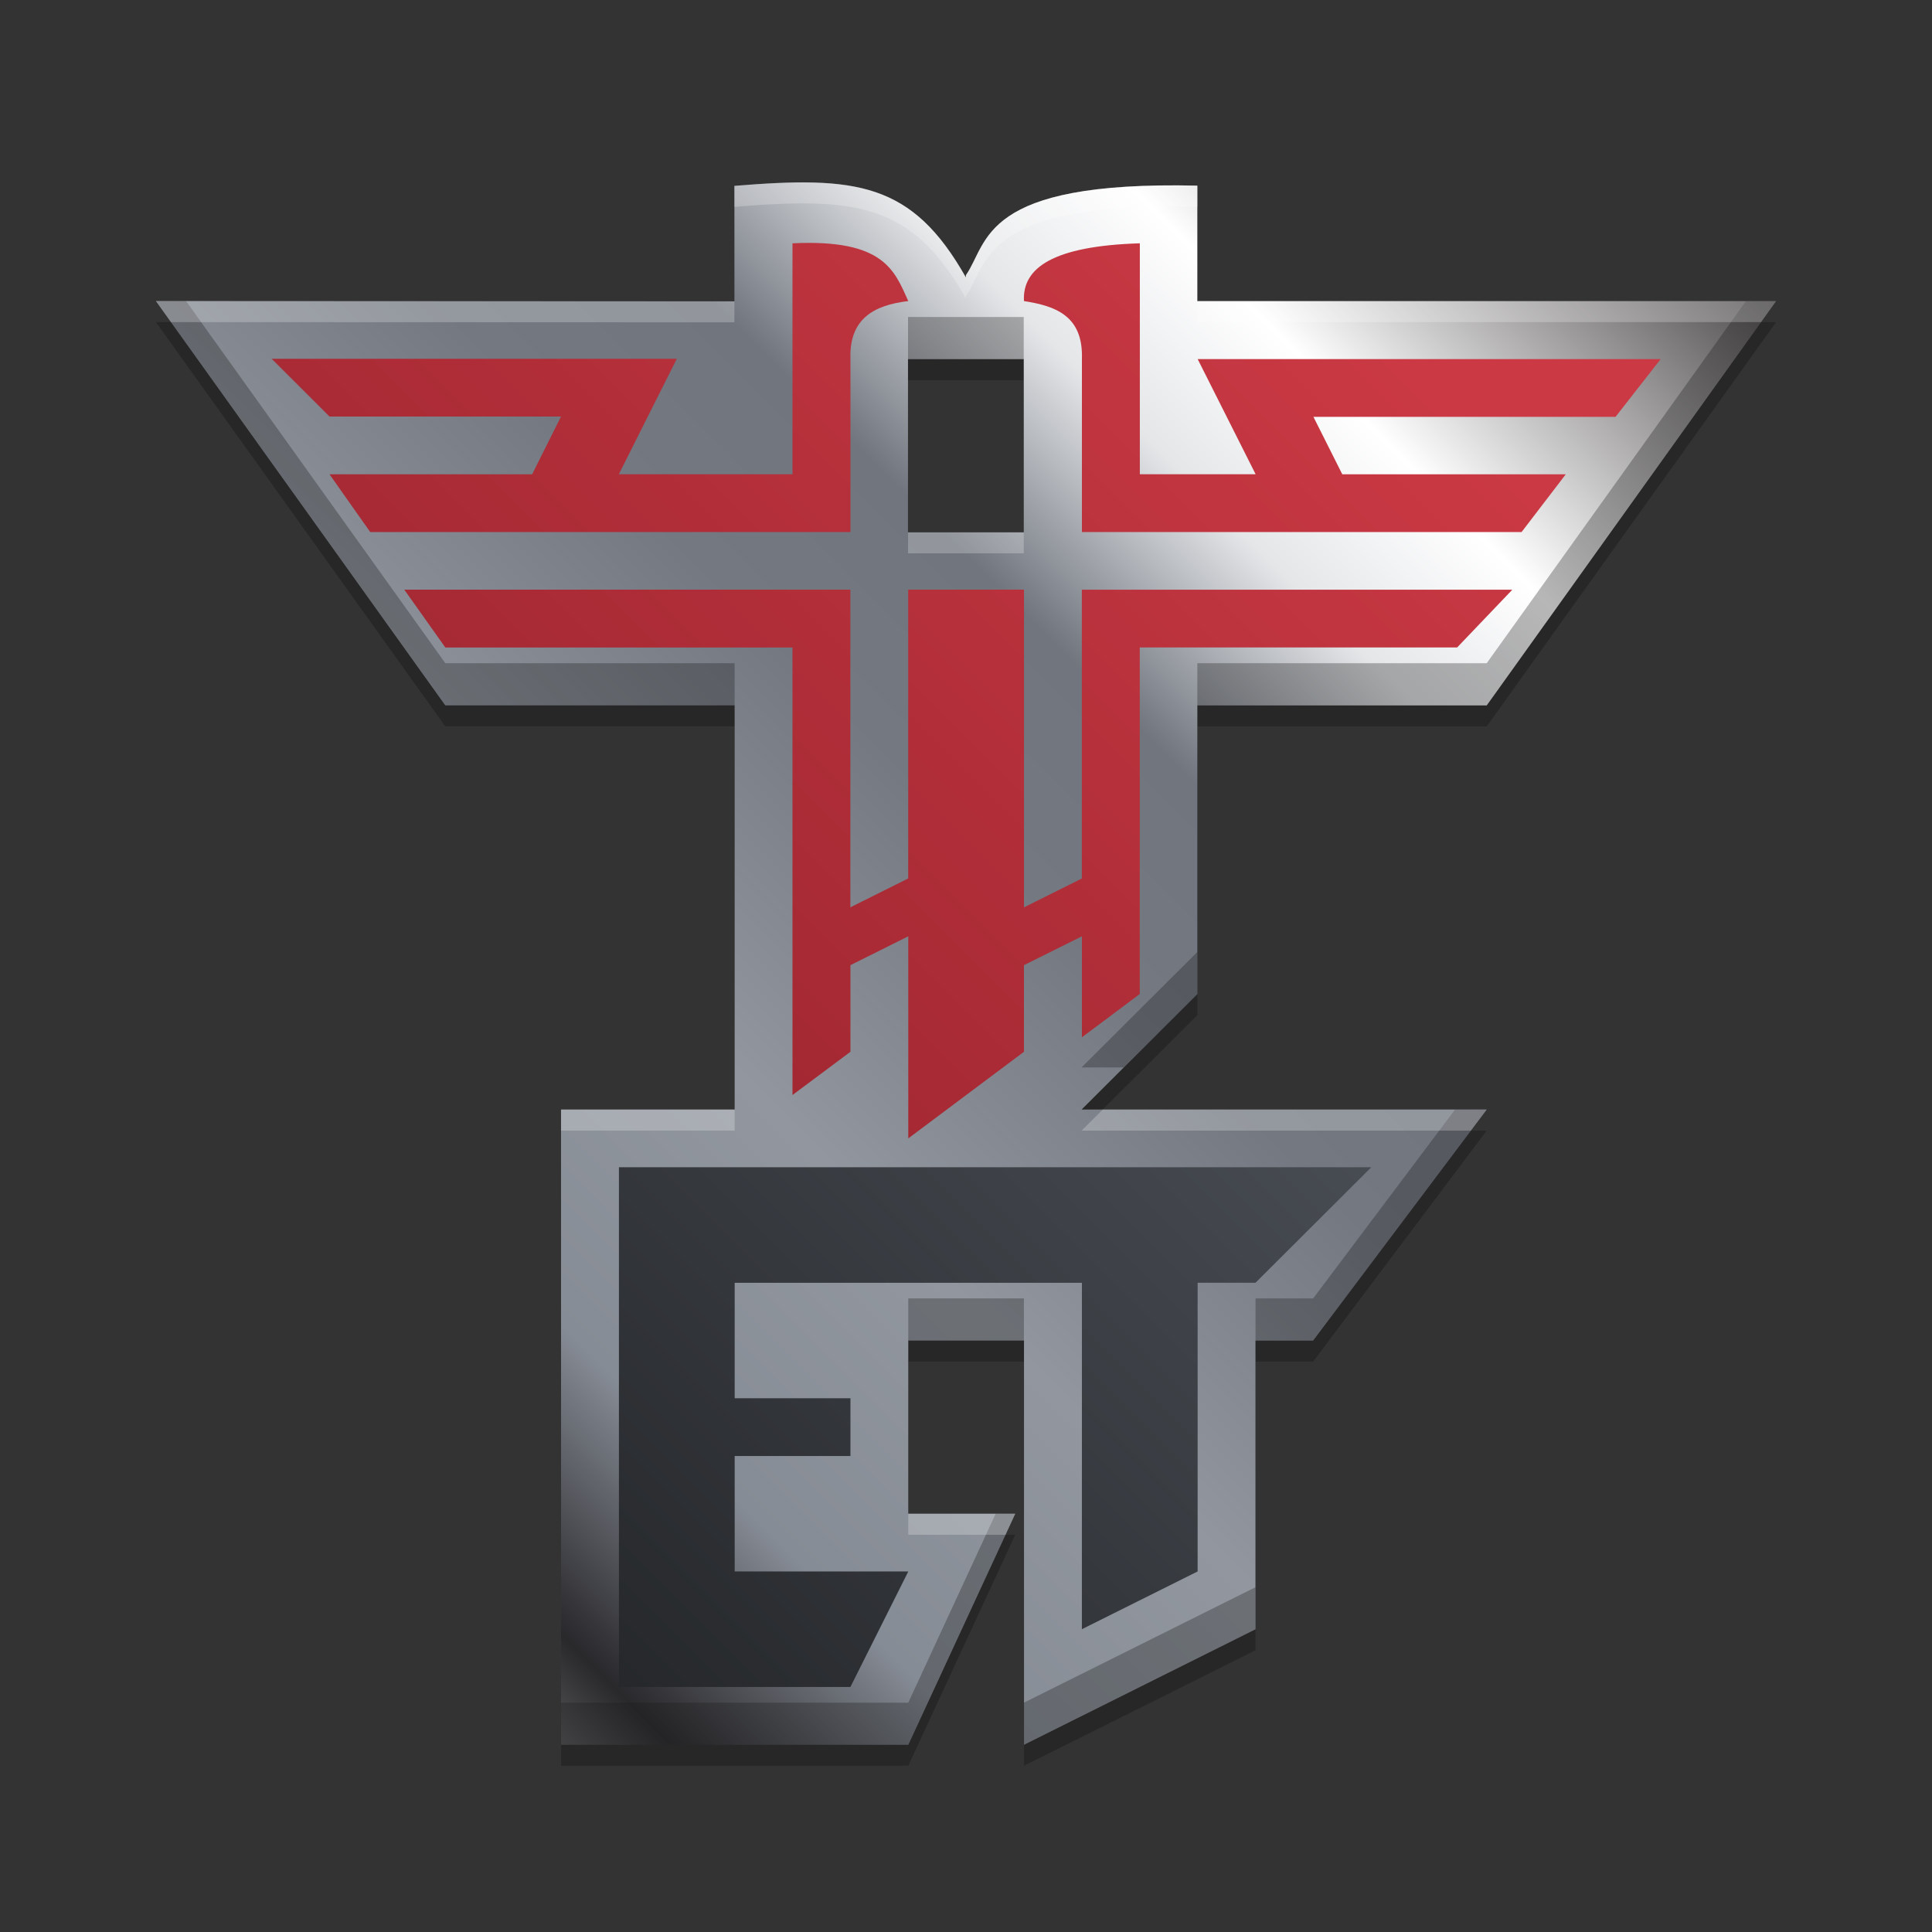<?xml version="1.0" encoding="UTF-8" standalone="no"?>
<!-- Created with Inkscape (http://www.inkscape.org/) -->

<svg
   xmlns:dc="http://purl.org/dc/elements/1.1/"
   xmlns:cc="http://creativecommons.org/ns#"
   xmlns:rdf="http://www.w3.org/1999/02/22-rdf-syntax-ns#"
   xmlns:svg="http://www.w3.org/2000/svg"
   xmlns="http://www.w3.org/2000/svg"
   xmlns:xlink="http://www.w3.org/1999/xlink"
   xmlns:sodipodi="http://sodipodi.sourceforge.net/DTD/sodipodi-0.dtd"
   xmlns:inkscape="http://www.inkscape.org/namespaces/inkscape"
   width="48"
   height="48"
   id="svg5453"
   version="1.1"
   inkscape:version="0.48.5 r10040"
   sodipodi:docname="ET.svg">
  <rect width="100%" height="100%" fill="#333333" stroke="none"/>
  <defs
     id="defs5455">
    <linearGradient
       id="linearGradient908">
      <stop
         id="stop910"
         offset="0"
         style="stop-color:#1a1a1a;stop-opacity:1" />
      <stop
         id="stop912"
         offset="1"
         style="stop-color:#333333;stop-opacity:1" />
    </linearGradient>
    <linearGradient
       inkscape:collect="always"
       xlink:href="#linearGradient908"
       id="linearGradient4424"
       gradientUnits="userSpaceOnUse"
       gradientTransform="translate(434.578,488.988)"
       x1="-26.978"
       y1="-1037.114"
       x2="-26.978"
       y2="-991.264" />
    <linearGradient
       id="linearGradient6194"
       spreadMethod="pad"
       gradientTransform="matrix(13.527,20.526,20.526,-13.527,19.19,1021.054)"
       gradientUnits="userSpaceOnUse"
       y2="0"
       x2="1"
       y1="0"
       x1="0">
      <stop
         id="stop6196"
         offset="0"
         style="stop-opacity:1;stop-color:#ffffff" />
      <stop
         id="stop6198"
         offset="0.168"
         style="stop-opacity:1;stop-color:#29282b" />
      <stop
         id="stop6200"
         offset="0.264"
         style="stop-opacity:1;stop-color:#868c95" />
      <stop
         id="stop6202"
         offset="0.396"
         style="stop-opacity:1;stop-color:#92979f" />
      <stop
         id="stop6204"
         offset="0.542"
         style="stop-opacity:1;stop-color:#737881" />
      <stop
         id="stop6206"
         offset="0.626"
         style="stop-opacity:1;stop-color:#70757e" />
      <stop
         id="stop6208"
         offset="0.718"
         style="stop-opacity:1;stop-color:#e4e6e8" />
      <stop
         id="stop6210"
         offset="0.791"
         style="stop-opacity:1;stop-color:#ffffff" />
      <stop
         id="stop6212"
         offset="1"
         style="stop-opacity:1;stop-color:#1d191a" />
    </linearGradient>
    <linearGradient
       inkscape:collect="always"
       xlink:href="#linearGradient6194"
       id="linearGradient4545"
       x1="393.171"
       y1="539.198"
       x2="423.971"
       y2="508.398"
       gradientUnits="userSpaceOnUse"
       gradientTransform="matrix(1.307,0,0,1.307,-125.4,-160.827)" />
    <linearGradient
       id="linearGradient901"
       inkscape:collect="always">
      <stop
         id="stop903"
         offset="0"
         style="stop-color:#95222c;stop-opacity:1" />
      <stop
         id="stop905"
         offset="1"
         style="stop-color:#ca3944;stop-opacity:1" />
    </linearGradient>
    <linearGradient
       inkscape:collect="always"
       xlink:href="#linearGradient901"
       id="linearGradient4646"
       x1="12.513"
       y1="27.468"
       x2="29.828"
       y2="10.153"
       gradientUnits="userSpaceOnUse"
       gradientTransform="matrix(1.307,0,0,1.307,377.205,492.371)" />
    <linearGradient
       id="linearGradient880"
       inkscape:collect="always">
      <stop
         id="stop882"
         offset="0"
         style="stop-color:#242629;stop-opacity:1" />
      <stop
         id="stop884"
         offset="1"
         style="stop-color:#474b52;stop-opacity:1" />
    </linearGradient>
    <linearGradient
       inkscape:collect="always"
       xlink:href="#linearGradient880"
       id="linearGradient5110"
       x1="402.46"
       y1="539.198"
       x2="414.99"
       y2="526.667"
       gradientUnits="userSpaceOnUse"
       gradientTransform="matrix(1.307,0,0,1.307,-125.4,-160.827)" />
  </defs>
  <sodipodi:namedview
     id="base"
     pagecolor="#ffffff"
     bordercolor="#666666"
     borderopacity="1.0"
     inkscape:pageopacity="0"
     inkscape:pageshadow="2"
     inkscape:zoom="5.6741176"
     inkscape:cx="13.358019"
     inkscape:cy="23.305785"
     inkscape:document-units="px"
     inkscape:current-layer="layer1"
     showgrid="true"
     fit-margin-top="0"
     fit-margin-left="0"
     fit-margin-right="0"
     fit-margin-bottom="0"
     inkscape:window-width="1301"
     inkscape:window-height="744"
     inkscape:window-x="65"
     inkscape:window-y="24"
     inkscape:window-maximized="1">
    <sodipodi:guide
       position="8.6,8.6"
       orientation="-30.8,0"
       id="guide4430" />
    <sodipodi:guide
       position="8.6,39.4"
       orientation="0,30.8"
       id="guide4432" />
    <sodipodi:guide
       position="39.4,39.4"
       orientation="30.8,0"
       id="guide4434" />
    <sodipodi:guide
       position="39.4,8.6"
       orientation="0,-30.8"
       id="guide4436" />
    <inkscape:grid
       type="xygrid"
       id="grid5122" />
  </sodipodi:namedview>
  <g
     inkscape:label="Capa 1"
     inkscape:groupmode="layer"
     id="layer1"
     transform="translate(-384.571,-499.798)">
    <path
       style="fill:#000000;fill-opacity:0.235;fill-rule:nonzero;stroke:none"
       inkscape:connector-curvature="0"
       d="m 388.445,507.801 7.189,10.043 7.189,0 0,10.043 -4.313,0 0,15.781 8.627,0 2.657,-5.739 c 0.219,0 -2.657,0 -2.657,0 l 0,-4.304 -2.876,0 5.751,0 0,10.043 5.751,-2.869 0,-7.173 1.432,0 4.313,-5.739 -10.065,0 2.876,-2.869 0,-7.173 7.189,0 7.189,-10.043 -14.378,0 0,-2.869 c -5.392,-0.123 -5.183,1.412 -5.751,2.225 l 0,2.085 1.438,0 0,4.304 -2.876,0 0,-4.304 1.438,0 0,-2.029 c -1.337,-2.37 -2.729,-2.522 -5.751,-2.275 l 0,2.869 m -14.372,-0.012"
       id="path4344" />
    <g
       id="g4215"
       transform="matrix(1.307,0,0,1.307,309.719,499.169)" />
    <path
       id="path4243"
       d="m 388.445,507.278 7.189,10.043 7.189,0 0,10.043 -4.313,0 0,15.781 8.627,0 2.657,-5.739 c 0.219,0 -2.657,0 -2.657,0 l 0,-4.304 -2.876,0 5.751,0 0,10.043 5.751,-2.869 0,-7.173 1.432,0 4.313,-5.739 -10.065,0 2.876,-2.869 0,-7.173 7.189,0 7.189,-10.043 -14.378,0 0,-2.869 c -5.392,-0.123 -5.183,1.412 -5.751,2.225 l 0,2.085 1.438,0 0,4.304 -2.876,0 0,-4.304 1.438,0 0,-2.029 c -1.337,-2.37 -2.729,-2.522 -5.751,-2.275 l 0,2.869 m -14.372,-0.012"
       inkscape:connector-curvature="0"
       style="fill:url(#linearGradient4545);fill-opacity:1;fill-rule:nonzero;stroke:none" />
    <path
       id="path4245"
       d="m 411.45,540.275 2.876,-1.435 0,-7.173 1.438,0 2.876,-2.869 -18.692,0 0,12.912 5.751,0 1.438,-2.869 -4.313,0 0,-2.869 2.876,0 0,-1.435 -2.876,0 0,-2.869 8.627,0 m 0,8.608"
       inkscape:connector-curvature="0"
       style="fill:url(#linearGradient5110);fill-opacity:1;fill-rule:nonzero;stroke:none" />
    <path
       style="fill:url(#linearGradient4646);fill-opacity:1;fill-rule:nonzero;stroke:none"
       d="m 404.26,505.843 0,5.738 -4.314,0 1.44,-2.869 -10.065,0 1.437,1.435 5.751,0 -0.717,1.435 -5.034,0 1.011,1.435 11.931,0 0,-4.304 c -0.033,-0.991 0.577,-1.334 1.437,-1.435 -0.342,-0.75 -0.591,-1.546 -2.877,-1.435 z m 8.628,0 c -2.157,0.067 -2.921,0.611 -2.877,1.435 0.786,0.123 1.473,0.364 1.44,1.435 l 0,4.304 10.923,0 1.098,-1.435 -5.552,0 -0.717,-1.427 7.505,0 1.121,-1.435 -11.502,0 1.44,2.861 -2.877,0 0,-5.738 z m -18.271,8.607 1.018,1.435 8.625,0 0,11.119 1.44,-1.075 0,-2.152 1.437,-0.717 0,5.021 2.874,-2.152 0,-2.152 1.44,-0.717 0,2.509 1.437,-1.075 0,-8.61 7.885,0 1.371,-1.435 -10.695,0 0,7.175 -1.437,0.717 0,-7.893 -2.877,0 0,7.175 -1.437,0.717 0,-7.893 -11.081,0 z"
       id="path4247"
       inkscape:connector-curvature="0" />
    <path
       style="fill:#1c1c1c;fill-opacity:0.314;fill-rule:nonzero;stroke:none"
       d="m 388.444,507.278 7.191,10.044 7.188,0 0,-1.047 -7.188,0 -6.443,-8.998 -0.748,0 z m 39.506,0 -6.443,8.998 -7.188,0 0,1.047 7.188,0 7.191,-10.044 -0.748,0 z m -20.819,0.396 0,1.047 1.437,0 1.437,0 0,-1.047 -1.437,0 -1.437,0 z m 7.188,15.775 -2.877,2.869 1.049,0 1.828,-1.823 0,-1.047 z m 6.402,3.916 -3.525,4.692 -1.432,0 0,1.047 1.432,0 4.311,-5.738 -0.786,0 z m -13.585,4.692 0,1.047 2.874,0 0,-1.047 -2.874,0 z m 2.172,5.35 -2.172,4.694 -8.628,0 0,1.044 8.628,0 2.657,-5.738 -0.485,0 z m 6.455,1.825 -5.754,2.869 0,1.044 5.754,-2.869 0,-1.044 z"
       id="path4350"
       inkscape:connector-curvature="0" />
    <path
       style="fill:#ffffff;fill-opacity:0.235;fill-rule:nonzero;stroke:none"
       d="m 404.804,504.332 c -0.576,-0.017 -1.23,0.02 -1.986,0.082 l 0,0.523 c 3.022,-0.247 4.414,-0.093 5.751,2.277 l 0,-0.056 c 0.568,-0.813 0.359,-2.349 5.751,-2.226 l 0,-0.523 c -5.392,-0.123 -5.183,1.412 -5.751,2.226 l 0,0.056 c -1.003,-1.778 -2.036,-2.309 -3.765,-2.359 z m -16.36,2.946 0.375,0.523 13.998,0.005 0,-0.521 -14.374,-0.008 z m 25.876,0 0,0.523 14.003,0 0.375,-0.523 -14.379,0 z m -7.188,5.746 0,0.521 2.874,0 0,-0.521 -2.874,0 z m -8.623,14.34 0,0.523 4.314,0 0,-0.523 -4.314,0 z m 13.46,0 -0.526,0.523 9.672,0 0.393,-0.523 -9.539,0 z m -4.832,10.042 0,0.523 2.415,0 0.242,-0.523 -2.657,0 z"
       id="path4355"
       inkscape:connector-curvature="0" />
  </g>
</svg>

